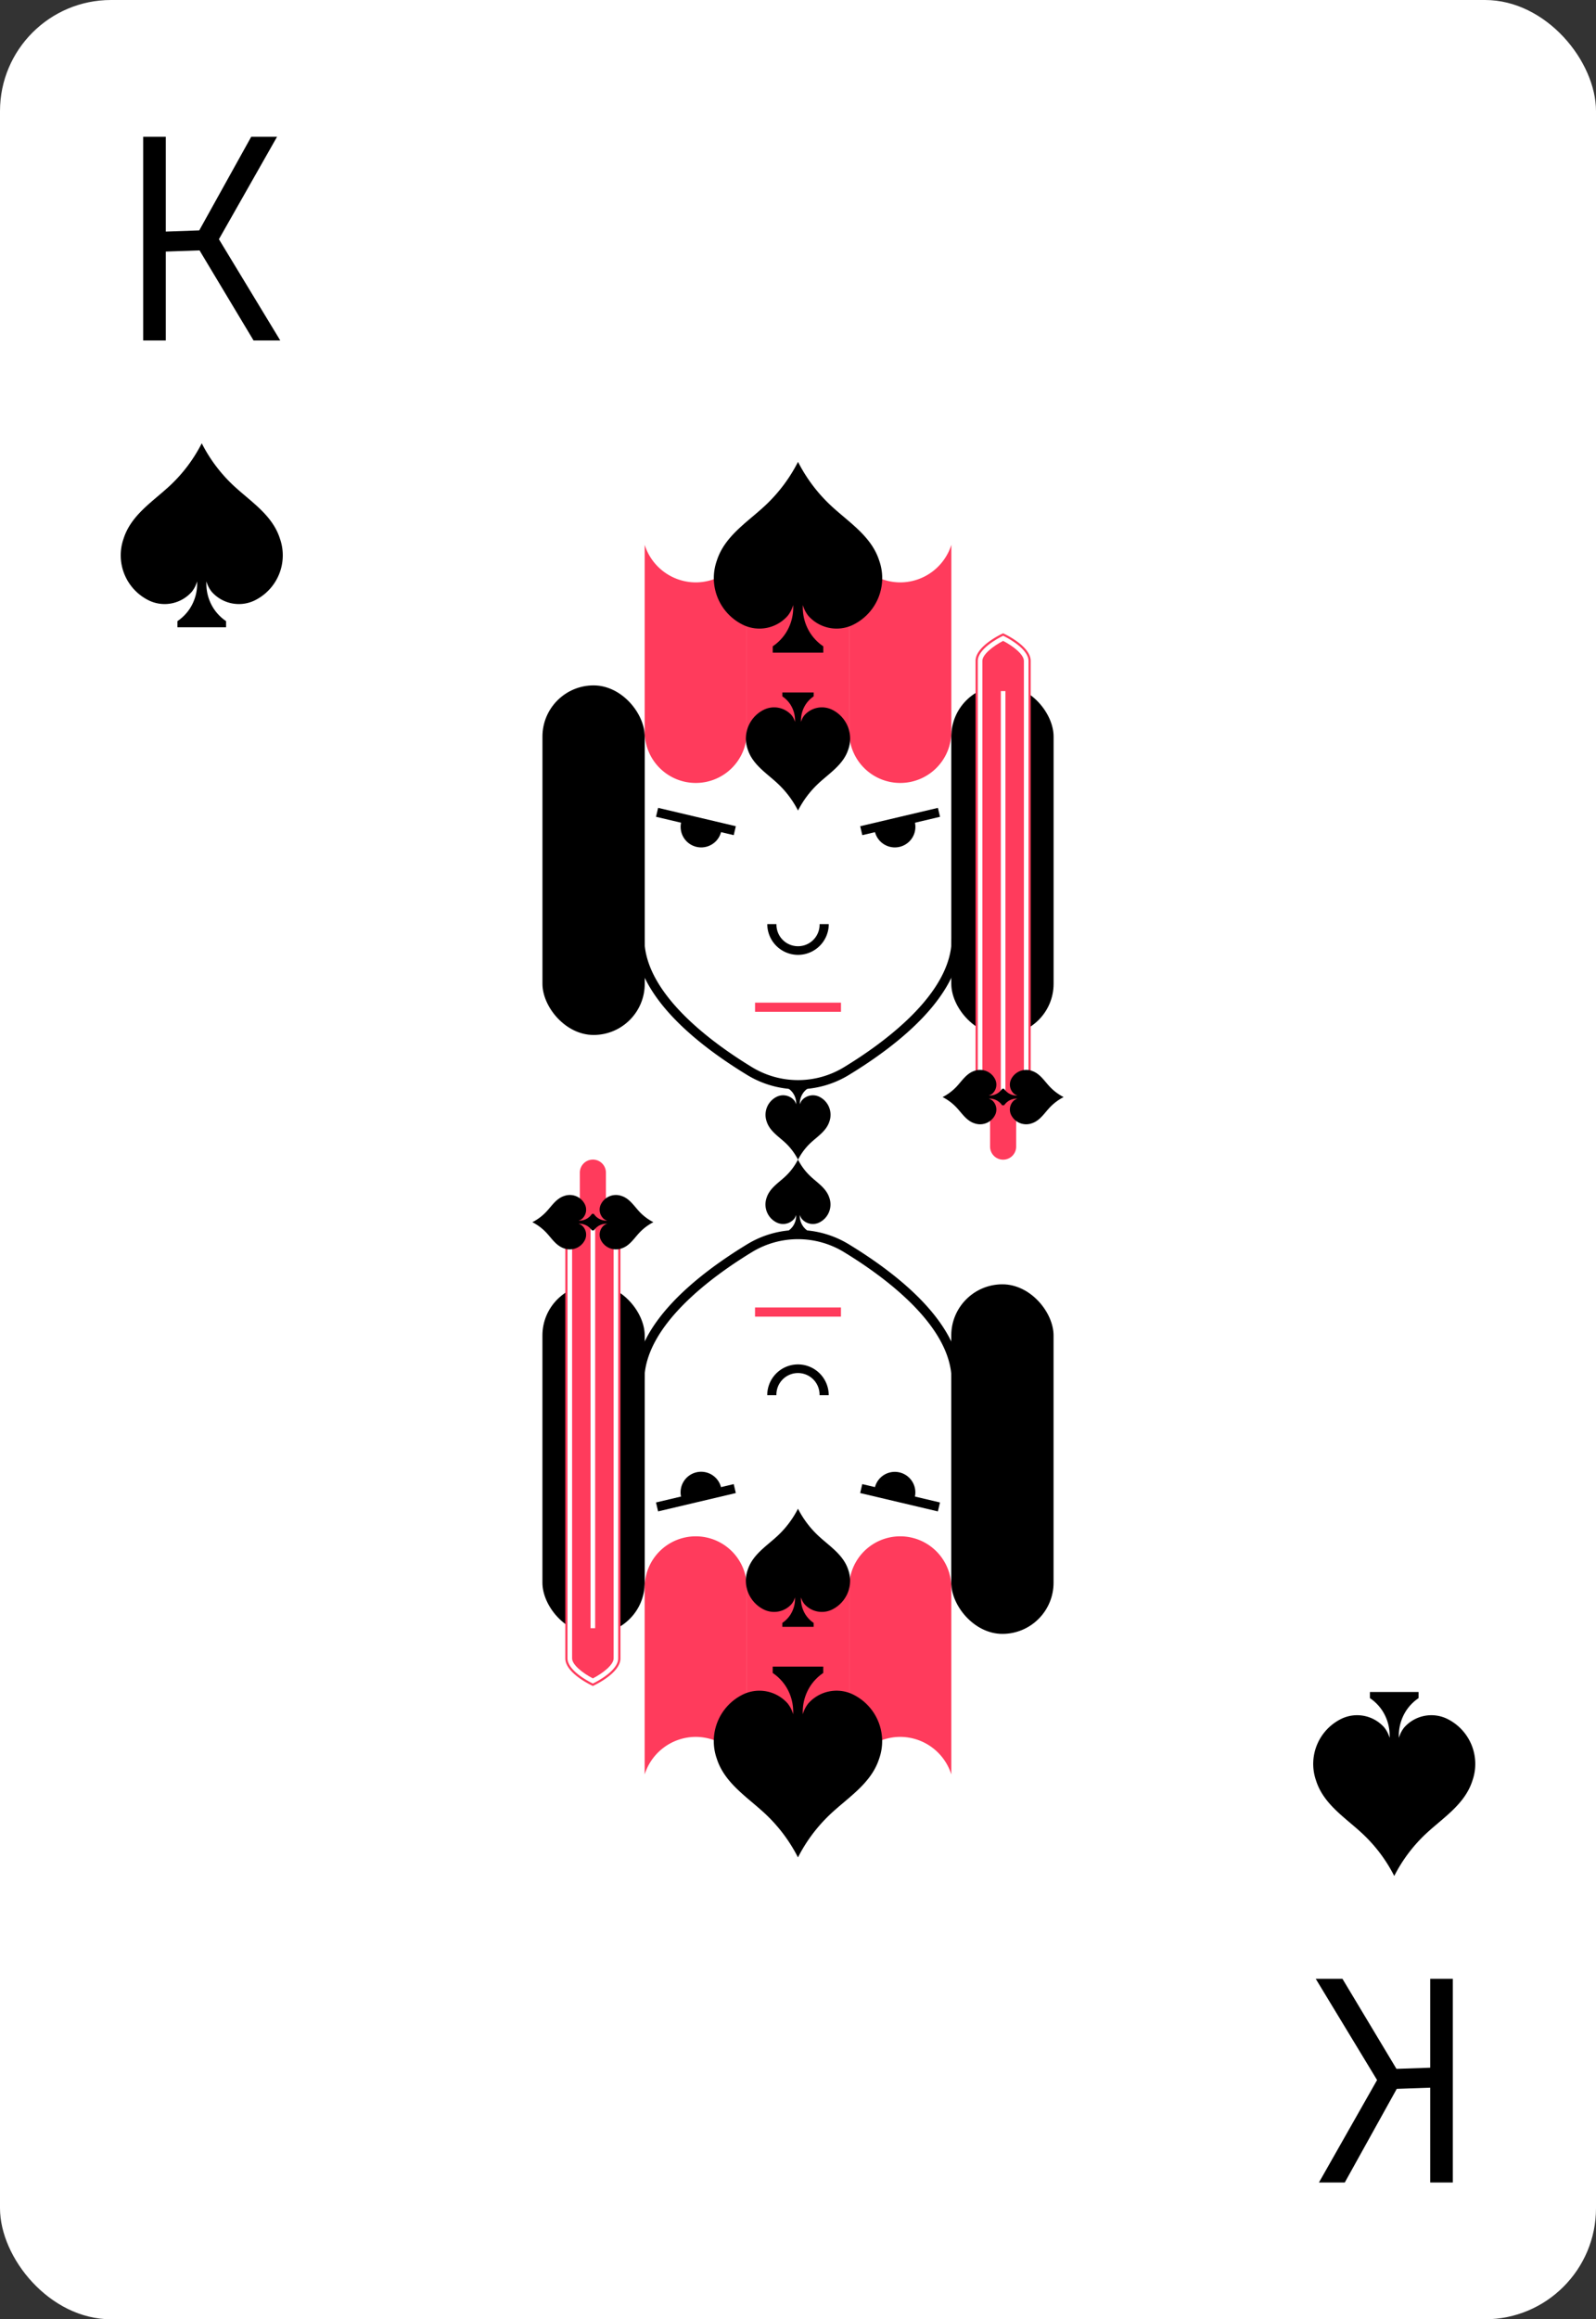 <svg xmlns="http://www.w3.org/2000/svg" viewBox="0 0 115 167"><rect x="0" y="0" width="115" height="167" fill="#333333" stroke="none"/><defs><style>.cls-1{fill:#fff;}.cls-2{fill:#ff3b5c;}</style></defs><title>card-spades-k</title><g id="artwork"><rect class="cls-1" width="115" height="167" rx="8"/><path d="M20.169,38.782c-.546-1.718-2.133-2.679-3.377-3.85a10.959,10.959,0,0,1-2.255-3.013A10.959,10.959,0,0,1,12.283,34.932c-1.244,1.171-2.831,2.132-3.377,3.85a3.615,3.615,0,0,0,1.875,4.479,2.612,2.612,0,0,0,3.037-.647,2.089,2.089,0,0,0,.383-.751,3.283,3.283,0,0,1-.54,1.985,3.235,3.235,0,0,1-.877.878v.439h3.507v-.439a3.236,3.236,0,0,1-.877-.878,3.283,3.283,0,0,1-.54-1.985,2.089,2.089,0,0,0,.383.751,2.612,2.612,0,0,0,3.037.647A3.615,3.615,0,0,0,20.169,38.782Z"/><path d="M14.378,18.03l-2.432.085V24.516H10.318V9.849h1.628V16.674l2.411-.085,3.744-6.74h1.862L15.774,17.225,20.195,24.516H18.27Z"/><path d="M94.831,128.217c.546,1.718,2.133,2.679,3.377,3.85a10.959,10.959,0,0,1,2.255,3.013A10.959,10.959,0,0,1,102.717,132.067c1.244-1.171,2.831-2.132,3.377-3.85a3.615,3.615,0,0,0-1.875-4.479,2.612,2.612,0,0,0-3.037.647,2.089,2.089,0,0,0-.383.751,3.283,3.283,0,0,1,.54-1.985,3.235,3.235,0,0,1,.877-.878v-.439H98.709v.439a3.236,3.236,0,0,1,.877.878,3.283,3.283,0,0,1,.54,1.985,2.089,2.089,0,0,0-.383-.751,2.612,2.612,0,0,0-3.037-.647A3.615,3.615,0,0,0,94.831,128.217Z"/><path d="M100.622,148.968l2.432-.084v-6.401h1.628v14.667H103.054v-6.825l-2.411.084-3.744,6.741H95.037l4.188-7.376L94.805,142.483h1.925Z"/><rect x="39.086" y="49.352" width="7.371" height="25.171" rx="3.685"/><rect x="68.546" y="49.352" width="7.371" height="25.171" rx="3.685"/><rect class="cls-2" x="54.405" y="72.196" width="6.192" height="0.661"/><rect x="49.815" y="56.276" width="0.661" height="5.754" transform="translate(-18.946 94.368) rotate(-76.719)"/><path d="M51.962,59.89a1.48,1.48,0,0,1-2.877-.696S50.896,59.633,51.962,59.89Z"/><rect x="61.98" y="58.823" width="5.754" height="0.661" transform="translate(-11.851 16.476) rotate(-13.277)"/><path d="M63.041,59.89a1.48,1.48,0,0,0,2.877-.696S64.106,59.633,63.041,59.89Z"/><path d="M57.501,68.755a2.218,2.218,0,0,1-2.215-2.216h.661a1.555,1.555,0,1,0,3.109,0h.661A2.218,2.218,0,0,1,57.501,68.755Z"/><path d="M57.501,78.434a7.045,7.045,0,0,1-3.665-1.031c-3.679-2.239-8.065-5.757-8.065-9.805h.661c0,3.938,4.854,7.48,7.748,9.24a6.369,6.369,0,0,0,6.643,0c2.893-1.76,7.748-5.302,7.748-9.24h.661c0,4.048-4.386,7.566-8.065,9.805A7.046,7.046,0,0,1,57.501,78.434Z"/><path d="M59.762,80.754c-.219.688-.856,1.073-1.355,1.542a4.391,4.391,0,0,0-.905,1.207,4.391,4.391,0,0,0-.905-1.207c-.499-.469-1.136-.854-1.355-1.542a1.447,1.447,0,0,1,.753-1.794,1.05,1.05,0,0,1,1.219.259.836.836,0,0,1,.154.301,1.313,1.313,0,0,0-.217-.795,1.297,1.297,0,0,0-.352-.352v-.176H58.205v.176a1.297,1.297,0,0,0-.352.352,1.313,1.313,0,0,0-.217.795.836.836,0,0,1,.154-.301,1.05,1.05,0,0,1,1.219-.259A1.447,1.447,0,0,1,59.762,80.754Z"/><path class="cls-2" d="M50.135,41.935a3.871,3.871,0,0,1-3.683-2.706v13.465a3.683,3.683,0,0,0,3.682,3.683h.001a3.683,3.683,0,0,0,3.682-3.683v-13.465A3.871,3.871,0,0,1,50.135,41.935Z"/><path class="cls-2" d="M57.501,41.935a3.872,3.872,0,0,1-3.683-2.706v13.465a3.683,3.683,0,0,0,3.682,3.683h.001a3.683,3.683,0,0,0,3.682-3.683v-13.465A3.871,3.871,0,0,1,57.501,41.935Z"/><path class="cls-2" d="M64.868,41.935a3.872,3.872,0,0,1-3.683-2.706v13.465a3.683,3.683,0,0,0,3.682,3.683h.001a3.683,3.683,0,0,0,3.682-3.683v-13.465A3.871,3.871,0,0,1,64.868,41.935Z"/><path d="M61.124,53.959c-.351,1.103-1.372,1.72-2.172,2.472a7.037,7.037,0,0,0-1.451,1.934,7.037,7.037,0,0,0-1.451-1.934c-.8-.752-1.821-1.369-2.172-2.472a2.319,2.319,0,0,1,1.206-2.875,1.683,1.683,0,0,1,1.954.415,1.34,1.34,0,0,1,.246.482,2.105,2.105,0,0,0-.347-1.274,2.079,2.079,0,0,0-.564-.564V49.861h2.256v.282a2.079,2.079,0,0,0-.564.564,2.105,2.105,0,0,0-.347,1.274,1.34,1.34,0,0,1,.246-.482,1.683,1.683,0,0,1,1.954-.415A2.319,2.319,0,0,1,61.124,53.959Z"/><path d="M63.354,40.374c-.567-1.782-2.217-2.779-3.509-3.993A11.367,11.367,0,0,1,57.501,33.257a11.367,11.367,0,0,1-2.343,3.124c-1.292,1.214-2.942,2.211-3.509,3.993a3.746,3.746,0,0,0,1.948,4.645,2.719,2.719,0,0,0,3.156-.671,2.165,2.165,0,0,0,.398-.779,3.4,3.4,0,0,1-.561,2.058,3.359,3.359,0,0,1-.911.911v.456h3.644V46.539a3.359,3.359,0,0,1-.911-.911,3.4,3.4,0,0,1-.561-2.059,2.165,2.165,0,0,0,.398.779,2.719,2.719,0,0,0,3.156.671A3.746,3.746,0,0,0,63.354,40.374Z"/><path class="cls-2" d="M72.28,76.649h0a.94.94,0,0,1,.94.94v4.974a.94.94,0,0,1-.94.94h0a.94.94,0,0,1-.94-.94V77.589a.94.94,0,0,1,.94-.94Z"/><path class="cls-2" d="M72.28,79.438h0a1.987,1.987,0,0,0,1.987-1.987V47.588c0-1.097-1.987-1.987-1.987-1.987h0s-1.987.89-1.987,1.987v29.862A1.987,1.987,0,0,0,72.28,79.438Z"/><path class="cls-1" d="M74.107,78.848h-.33V47.588c0-.461-.762-1.06-1.496-1.441-.734.38-1.496.979-1.496,1.441V78.848h-.33V47.588c0-.858,1.46-1.629,1.753-1.774l.074-.037.074.037c.293.146,1.753.919,1.753,1.774Z"/><rect class="cls-1" x="72.115" y="49.762" width="0.33" height="29.088"/><path d="M74.344,77.107c.575.183.897.715,1.289,1.133a3.669,3.669,0,0,0,1.008.756,3.669,3.669,0,0,0-1.008.756c-.392.417-.714.95-1.289,1.133a1.209,1.209,0,0,1-1.499-.629.878.878,0,0,1,.217-1.019.699.699,0,0,1,.251-.128,1.097,1.097,0,0,0-.664.181,1.084,1.084,0,0,0-.294.294h-.147V78.408h.147a1.084,1.084,0,0,0,.294.294,1.097,1.097,0,0,0,.664.181.699.699,0,0,1-.251-.128.878.878,0,0,1-.217-1.019A1.209,1.209,0,0,1,74.344,77.107Z"/><path d="M70.216,80.885c-.575-.183-.897-.715-1.289-1.133a3.669,3.669,0,0,0-1.008-.756,3.669,3.669,0,0,0,1.008-.756c.392-.417.714-.95,1.289-1.133a1.209,1.209,0,0,1,1.499.629.878.878,0,0,1-.217,1.019.699.699,0,0,1-.251.128,1.097,1.097,0,0,0,.664-.181,1.084,1.084,0,0,0,.294-.294h.147V79.584h-.147a1.084,1.084,0,0,0-.294-.294,1.097,1.097,0,0,0-.664-.181.699.699,0,0,1,.251.128.878.878,0,0,1,.217,1.019A1.209,1.209,0,0,1,70.216,80.885Z"/><rect x="68.543" y="92.477" width="7.371" height="25.171" rx="3.685"/><rect x="39.084" y="92.477" width="7.371" height="25.171" rx="3.685"/><rect class="cls-2" x="54.403" y="94.143" width="6.192" height="0.661"/><rect x="64.524" y="104.97" width="0.661" height="5.754" transform="translate(-55.007 146.191) rotate(-76.719)"/><path d="M63.038,107.11a1.48,1.48,0,0,1,2.877.696S64.104,107.367,63.038,107.11Z"/><rect x="47.266" y="107.516" width="5.754" height="0.661" transform="translate(-23.427 14.398) rotate(-13.277)"/><path d="M51.959,107.11a1.48,1.48,0,1,0-2.877.696S50.894,107.367,51.959,107.11Z"/><path d="M57.499,98.245a2.218,2.218,0,0,1,2.215,2.216h-.661a1.555,1.555,0,1,0-3.109,0h-.661A2.218,2.218,0,0,1,57.499,98.245Z"/><path d="M57.499,88.566a7.045,7.045,0,0,1,3.665,1.031c3.679,2.239,8.065,5.757,8.065,9.805h-.661c0-3.938-4.854-7.48-7.748-9.24a6.369,6.369,0,0,0-6.643,0c-2.893,1.76-7.748,5.302-7.748,9.24h-.661c0-4.048,4.386-7.566,8.065-9.805A7.046,7.046,0,0,1,57.499,88.566Z"/><path d="M55.238,86.246c.219-.688.856-1.073,1.355-1.542a4.391,4.391,0,0,0,.905-1.207,4.391,4.391,0,0,0,.905,1.207c.499.469,1.136.854,1.355,1.542a1.447,1.447,0,0,1-.753,1.794,1.05,1.05,0,0,1-1.219-.259.836.836,0,0,1-.154-.301,1.313,1.313,0,0,0,.217.795,1.297,1.297,0,0,0,.352.352v.176H56.795v-.176a1.297,1.297,0,0,0,.352-.352,1.313,1.313,0,0,0,.217-.795.836.836,0,0,1-.154.301,1.05,1.05,0,0,1-1.219.259A1.447,1.447,0,0,1,55.238,86.246Z"/><path class="cls-2" d="M64.865,125.065a3.871,3.871,0,0,1,3.683,2.706v-13.465a3.683,3.683,0,0,0-3.682-3.683H64.865a3.683,3.683,0,0,0-3.682,3.683v13.465A3.871,3.871,0,0,1,64.865,125.065Z"/><path class="cls-2" d="M57.499,125.065a3.872,3.872,0,0,1,3.683,2.706v-13.465a3.683,3.683,0,0,0-3.682-3.683h-.001a3.683,3.683,0,0,0-3.682,3.683v13.465A3.871,3.871,0,0,1,57.499,125.065Z"/><path class="cls-2" d="M50.132,125.065a3.872,3.872,0,0,1,3.683,2.706v-13.465a3.683,3.683,0,0,0-3.682-3.683h-.001a3.683,3.683,0,0,0-3.682,3.683v13.465A3.871,3.871,0,0,1,50.132,125.065Z"/><path d="M53.876,113.041c.351-1.103,1.372-1.72,2.172-2.472a7.037,7.037,0,0,0,1.451-1.934,7.037,7.037,0,0,0,1.451,1.934c.8.752,1.821,1.369,2.172,2.472a2.319,2.319,0,0,1-1.206,2.875,1.683,1.683,0,0,1-1.954-.415,1.34,1.34,0,0,1-.246-.482,2.105,2.105,0,0,0,.347,1.274,2.079,2.079,0,0,0,.564.564v.282H56.371v-.282a2.079,2.079,0,0,0,.564-.564,2.105,2.105,0,0,0,.347-1.274,1.34,1.34,0,0,1-.246.482,1.683,1.683,0,0,1-1.954.415A2.319,2.319,0,0,1,53.876,113.041Z"/><path d="M51.646,126.626c.567,1.782,2.217,2.779,3.509,3.993a11.367,11.367,0,0,1,2.343,3.124,11.367,11.367,0,0,1,2.343-3.124c1.292-1.214,2.942-2.211,3.509-3.993a3.746,3.746,0,0,0-1.948-4.645,2.719,2.719,0,0,0-3.156.671,2.165,2.165,0,0,0-.398.779,3.4,3.4,0,0,1,.561-2.058,3.359,3.359,0,0,1,.911-.911v-.456H55.677v.456a3.359,3.359,0,0,1,.911.911,3.4,3.4,0,0,1,.561,2.059,2.165,2.165,0,0,0-.398-.779,2.719,2.719,0,0,0-3.156-.671A3.746,3.746,0,0,0,51.646,126.626Z"/><path class="cls-2" d="M42.72,83.496h0a.94.94,0,0,1,.94.94v4.974a.94.94,0,0,1-.94.94h0a.94.94,0,0,1-.94-.94V84.437a.94.94,0,0,1,.94-.94Z"/><path class="cls-2" d="M42.72,87.562h0a1.987,1.987,0,0,0-1.987,1.987v29.862c0,1.097,1.987,1.987,1.987,1.987h0s1.987-.89,1.987-1.987V89.549A1.987,1.987,0,0,0,42.72,87.562Z"/><path class="cls-1" d="M40.893,88.152h.33v31.26c0,.461.762,1.06,1.496,1.441.734-.38,1.496-.979,1.496-1.441V88.152h.33v31.26c0,.858-1.46,1.629-1.753,1.774l-.074.037-.074-.037c-.293-.146-1.753-.919-1.753-1.774Z"/><rect class="cls-1" x="42.554" y="88.15" width="0.33" height="29.088"/><path d="M40.656,89.893c-.575-.183-.897-.715-1.289-1.133a3.669,3.669,0,0,0-1.008-.756,3.669,3.669,0,0,0,1.008-.756c.392-.417.714-.95,1.289-1.133a1.209,1.209,0,0,1,1.499.629.878.878,0,0,1-.217,1.019.699.699,0,0,1-.251.128,1.097,1.097,0,0,0,.664-.181,1.084,1.084,0,0,0,.294-.294h.147v1.176h-.147a1.084,1.084,0,0,0-.294-.294,1.097,1.097,0,0,0-.664-.181.699.699,0,0,1,.251.128.878.878,0,0,1,.217,1.019A1.209,1.209,0,0,1,40.656,89.893Z"/><path d="M44.784,86.115c.575.183.897.715,1.289,1.133a3.669,3.669,0,0,0,1.008.756,3.669,3.669,0,0,0-1.008.756c-.392.417-.714.95-1.289,1.133a1.209,1.209,0,0,1-1.499-.629.878.878,0,0,1,.217-1.019.699.699,0,0,1,.251-.128,1.097,1.097,0,0,0-.664.181,1.084,1.084,0,0,0-.294.294h-.147V87.416h.147a1.084,1.084,0,0,0,.294.294,1.097,1.097,0,0,0,.664.181.699.699,0,0,1-.251-.128.878.878,0,0,1-.217-1.019A1.209,1.209,0,0,1,44.784,86.115Z"/></g></svg>